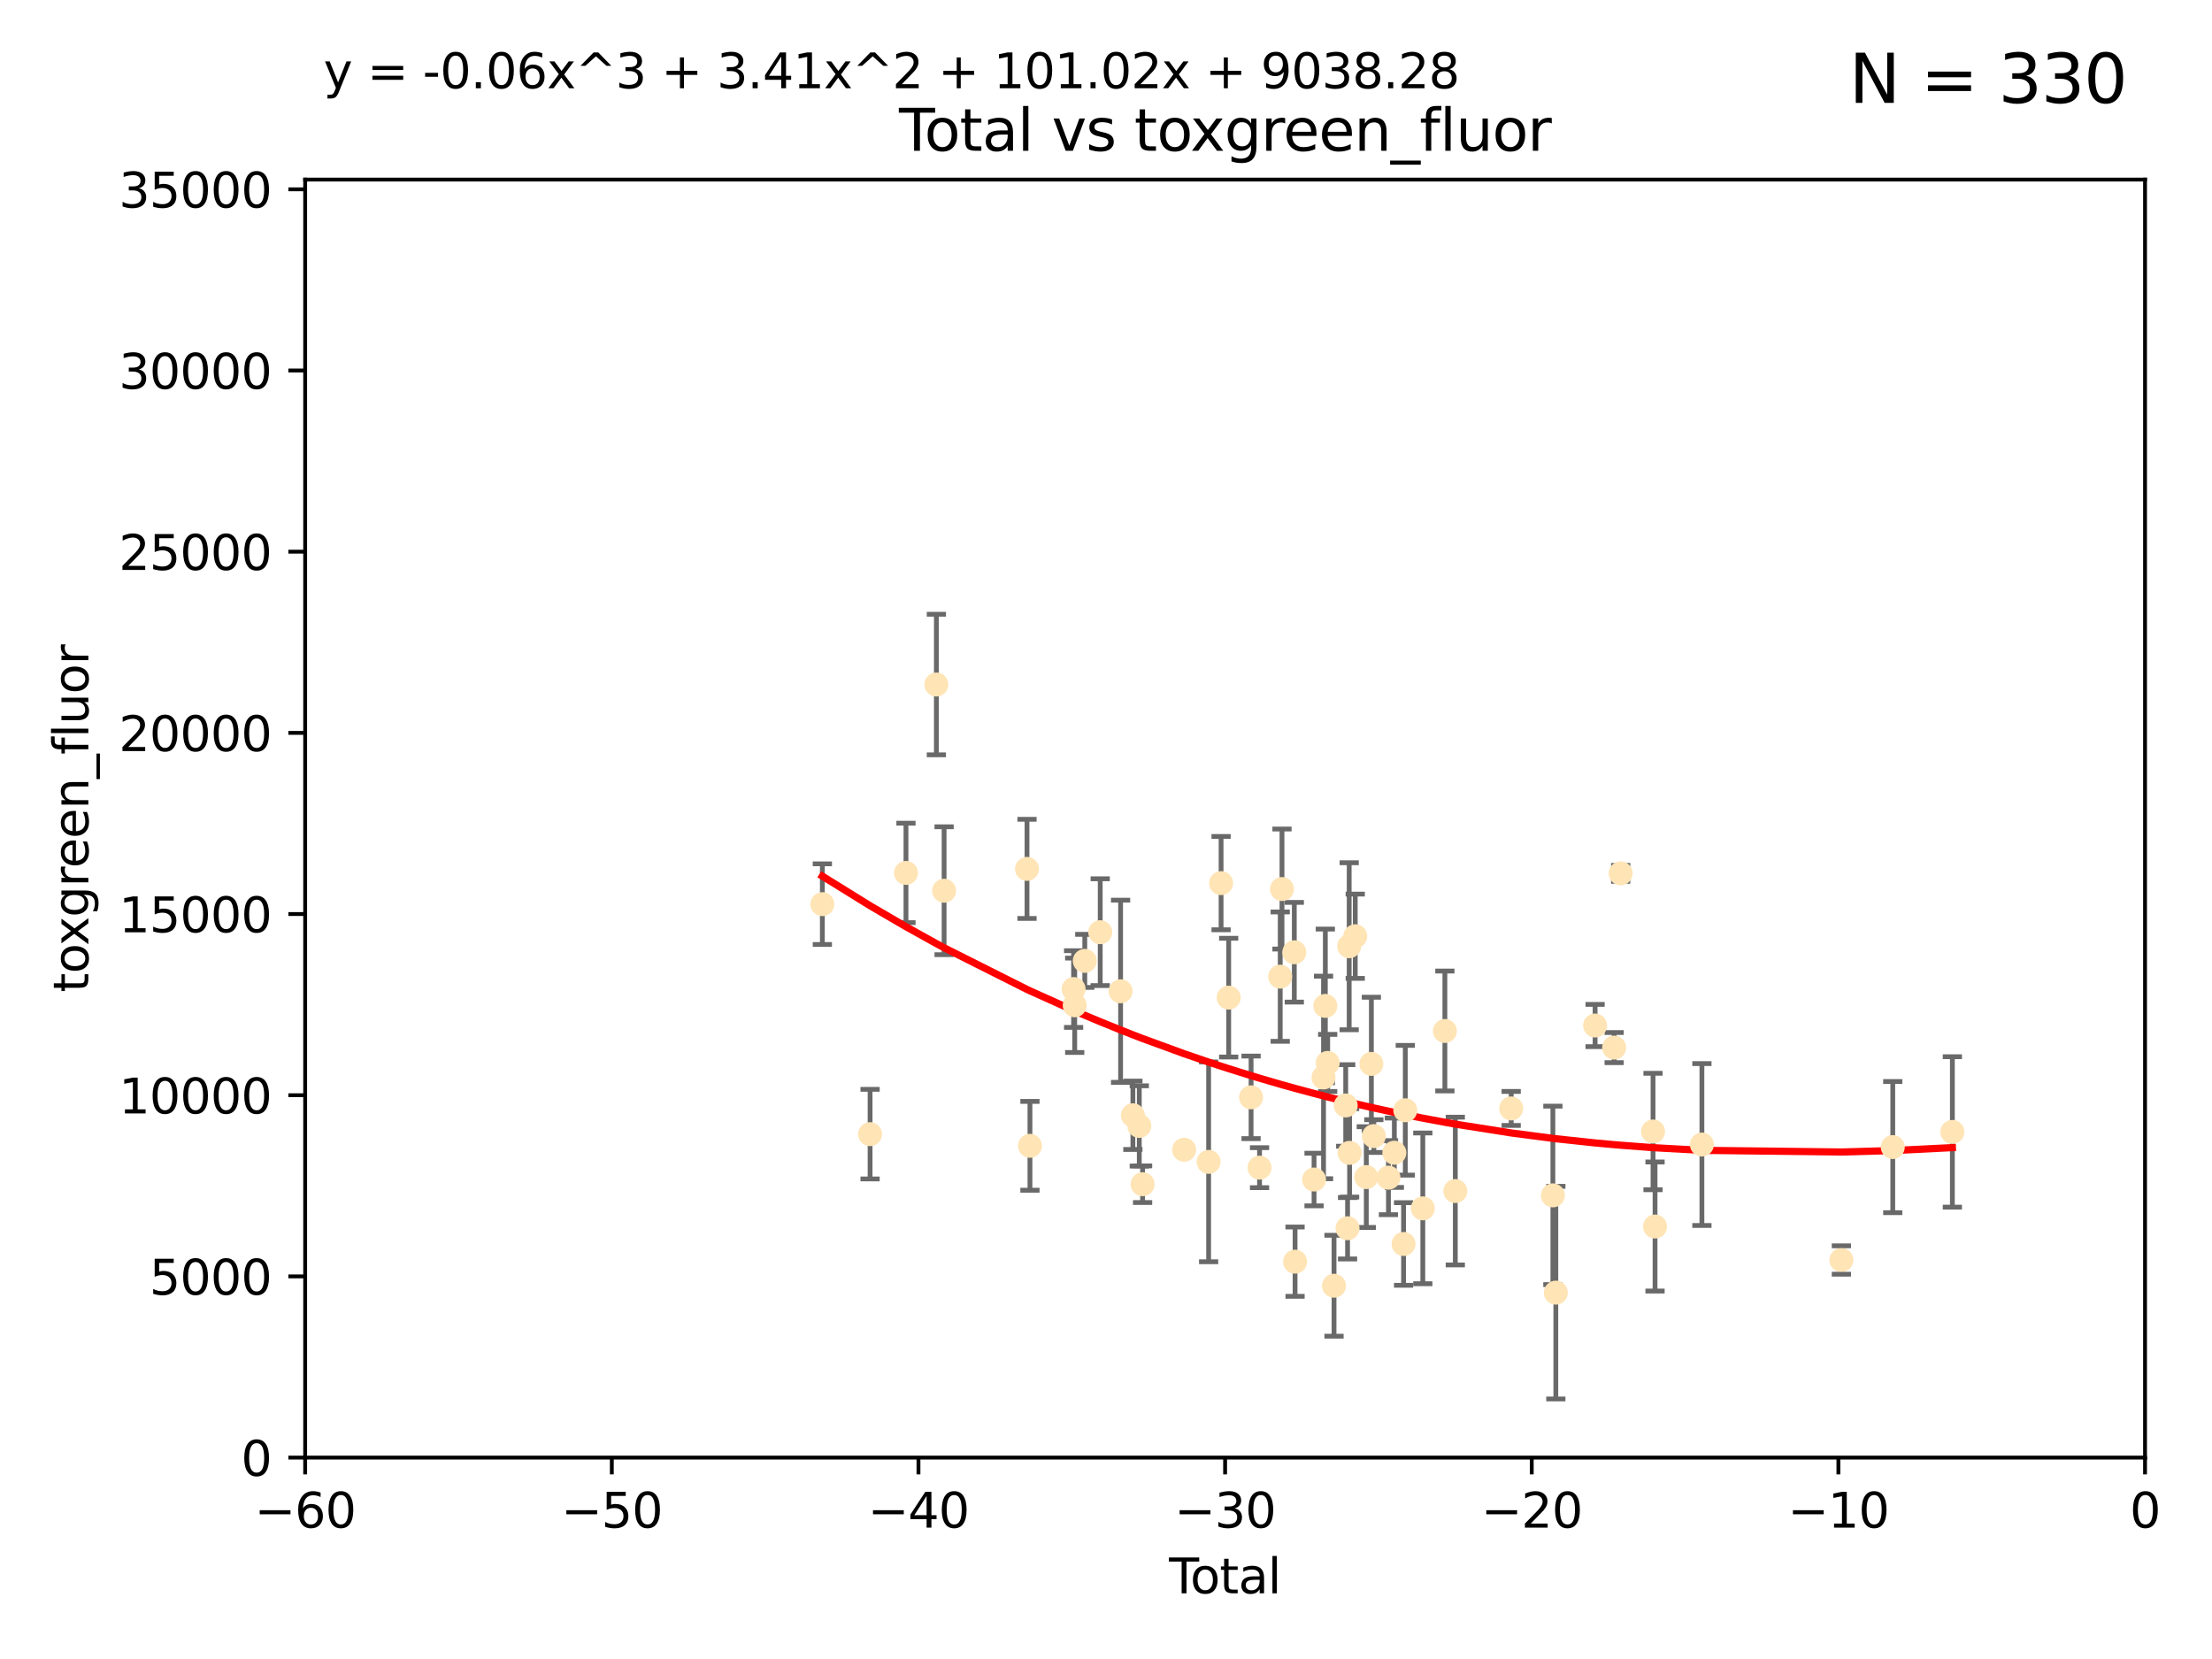 <?xml version="1.0" encoding="utf-8" standalone="no"?>
<!DOCTYPE svg PUBLIC "-//W3C//DTD SVG 1.1//EN"
  "http://www.w3.org/Graphics/SVG/1.1/DTD/svg11.dtd">
<svg xmlns:xlink="http://www.w3.org/1999/xlink" width="460.8pt" height="345.6pt" viewBox="0 0 460.8 345.6" xmlns="http://www.w3.org/2000/svg" version="1.1">
 <defs>
  <style type="text/css">*{stroke-linejoin: round; stroke-linecap: butt}</style>
 </defs>
 <g id="figure_1">
  <g id="patch_1">
   <path d="M 0 345.6 
L 460.8 345.6 
L 460.8 0 
L 0 0 
z
" style="fill: #ffffff"/>
  </g>
  <g id="axes_1">
   <g id="patch_2">
    <path d="M 63.571 303.64 
L 446.85 303.64 
L 446.85 37.411 
L 63.571 37.411 
z
" style="fill: #ffffff"/>
   </g>
   <g id="PathCollection_1">
    <defs>
     <path id="mfe21950cc1" d="M 0 1.118 
C 0.297 1.118 0.581 1 0.791 0.791 
C 1 0.581 1.118 0.297 1.118 0 
C 1.118 -0.297 1 -0.581 0.791 -0.791 
C 0.581 -1 0.297 -1.118 0 -1.118 
C -0.297 -1.118 -0.581 -1 -0.791 -0.791 
C -1 -0.581 -1.118 -0.297 -1.118 0 
C -1.118 0.297 -1 0.581 -0.791 0.791 
C -0.581 1 -0.297 1.118 0 1.118 
z
" style="stroke: #ffe4b5"/>
    </defs>
    <g clip-path="url(#pfd65606ca7)">
     <use xlink:href="#mfe21950cc1" x="171.311" y="188.351" style="fill: #ffe4b5; stroke: #ffe4b5"/>
     <use xlink:href="#mfe21950cc1" x="181.253" y="236.263" style="fill: #ffe4b5; stroke: #ffe4b5"/>
     <use xlink:href="#mfe21950cc1" x="188.729" y="181.843" style="fill: #ffe4b5; stroke: #ffe4b5"/>
     <use xlink:href="#mfe21950cc1" x="195.063" y="142.599" style="fill: #ffe4b5; stroke: #ffe4b5"/>
     <use xlink:href="#mfe21950cc1" x="196.674" y="185.556" style="fill: #ffe4b5; stroke: #ffe4b5"/>
     <use xlink:href="#mfe21950cc1" x="213.943" y="181.005" style="fill: #ffe4b5; stroke: #ffe4b5"/>
     <use xlink:href="#mfe21950cc1" x="214.558" y="238.693" style="fill: #ffe4b5; stroke: #ffe4b5"/>
     <use xlink:href="#mfe21950cc1" x="223.651" y="206.037" style="fill: #ffe4b5; stroke: #ffe4b5"/>
     <use xlink:href="#mfe21950cc1" x="223.882" y="209.418" style="fill: #ffe4b5; stroke: #ffe4b5"/>
     <use xlink:href="#mfe21950cc1" x="225.978" y="200.169" style="fill: #ffe4b5; stroke: #ffe4b5"/>
     <use xlink:href="#mfe21950cc1" x="229.196" y="194.192" style="fill: #ffe4b5; stroke: #ffe4b5"/>
     <use xlink:href="#mfe21950cc1" x="233.44" y="206.499" style="fill: #ffe4b5; stroke: #ffe4b5"/>
     <use xlink:href="#mfe21950cc1" x="236.002" y="232.333" style="fill: #ffe4b5; stroke: #ffe4b5"/>
     <use xlink:href="#mfe21950cc1" x="237.334" y="234.551" style="fill: #ffe4b5; stroke: #ffe4b5"/>
     <use xlink:href="#mfe21950cc1" x="238.024" y="246.695" style="fill: #ffe4b5; stroke: #ffe4b5"/>
     <use xlink:href="#mfe21950cc1" x="246.672" y="239.511" style="fill: #ffe4b5; stroke: #ffe4b5"/>
     <use xlink:href="#mfe21950cc1" x="251.778" y="242.038" style="fill: #ffe4b5; stroke: #ffe4b5"/>
     <use xlink:href="#mfe21950cc1" x="254.374" y="183.971" style="fill: #ffe4b5; stroke: #ffe4b5"/>
     <use xlink:href="#mfe21950cc1" x="255.958" y="207.828" style="fill: #ffe4b5; stroke: #ffe4b5"/>
     <use xlink:href="#mfe21950cc1" x="260.621" y="228.596" style="fill: #ffe4b5; stroke: #ffe4b5"/>
     <use xlink:href="#mfe21950cc1" x="262.386" y="243.244" style="fill: #ffe4b5; stroke: #ffe4b5"/>
     <use xlink:href="#mfe21950cc1" x="266.693" y="203.455" style="fill: #ffe4b5; stroke: #ffe4b5"/>
     <use xlink:href="#mfe21950cc1" x="267.062" y="185.203" style="fill: #ffe4b5; stroke: #ffe4b5"/>
     <use xlink:href="#mfe21950cc1" x="269.628" y="198.375" style="fill: #ffe4b5; stroke: #ffe4b5"/>
     <use xlink:href="#mfe21950cc1" x="269.785" y="262.829" style="fill: #ffe4b5; stroke: #ffe4b5"/>
     <use xlink:href="#mfe21950cc1" x="273.742" y="245.717" style="fill: #ffe4b5; stroke: #ffe4b5"/>
     <use xlink:href="#mfe21950cc1" x="275.715" y="224.454" style="fill: #ffe4b5; stroke: #ffe4b5"/>
     <use xlink:href="#mfe21950cc1" x="276.091" y="209.546" style="fill: #ffe4b5; stroke: #ffe4b5"/>
     <use xlink:href="#mfe21950cc1" x="276.582" y="221.426" style="fill: #ffe4b5; stroke: #ffe4b5"/>
     <use xlink:href="#mfe21950cc1" x="277.901" y="267.838" style="fill: #ffe4b5; stroke: #ffe4b5"/>
     <use xlink:href="#mfe21950cc1" x="280.335" y="230.287" style="fill: #ffe4b5; stroke: #ffe4b5"/>
     <use xlink:href="#mfe21950cc1" x="280.72" y="255.869" style="fill: #ffe4b5; stroke: #ffe4b5"/>
     <use xlink:href="#mfe21950cc1" x="281.059" y="197.121" style="fill: #ffe4b5; stroke: #ffe4b5"/>
     <use xlink:href="#mfe21950cc1" x="281.148" y="240.165" style="fill: #ffe4b5; stroke: #ffe4b5"/>
     <use xlink:href="#mfe21950cc1" x="282.321" y="195.035" style="fill: #ffe4b5; stroke: #ffe4b5"/>
     <use xlink:href="#mfe21950cc1" x="284.624" y="245.207" style="fill: #ffe4b5; stroke: #ffe4b5"/>
     <use xlink:href="#mfe21950cc1" x="285.68" y="221.632" style="fill: #ffe4b5; stroke: #ffe4b5"/>
     <use xlink:href="#mfe21950cc1" x="286.197" y="236.668" style="fill: #ffe4b5; stroke: #ffe4b5"/>
     <use xlink:href="#mfe21950cc1" x="289.239" y="245.328" style="fill: #ffe4b5; stroke: #ffe4b5"/>
     <use xlink:href="#mfe21950cc1" x="290.468" y="240.133" style="fill: #ffe4b5; stroke: #ffe4b5"/>
     <use xlink:href="#mfe21950cc1" x="292.388" y="259.145" style="fill: #ffe4b5; stroke: #ffe4b5"/>
     <use xlink:href="#mfe21950cc1" x="292.749" y="231.288" style="fill: #ffe4b5; stroke: #ffe4b5"/>
     <use xlink:href="#mfe21950cc1" x="296.398" y="251.723" style="fill: #ffe4b5; stroke: #ffe4b5"/>
     <use xlink:href="#mfe21950cc1" x="300.995" y="214.773" style="fill: #ffe4b5; stroke: #ffe4b5"/>
     <use xlink:href="#mfe21950cc1" x="303.167" y="248.118" style="fill: #ffe4b5; stroke: #ffe4b5"/>
     <use xlink:href="#mfe21950cc1" x="314.809" y="230.909" style="fill: #ffe4b5; stroke: #ffe4b5"/>
     <use xlink:href="#mfe21950cc1" x="323.494" y="249.018" style="fill: #ffe4b5; stroke: #ffe4b5"/>
     <use xlink:href="#mfe21950cc1" x="324.108" y="269.281" style="fill: #ffe4b5; stroke: #ffe4b5"/>
     <use xlink:href="#mfe21950cc1" x="332.286" y="213.635" style="fill: #ffe4b5; stroke: #ffe4b5"/>
     <use xlink:href="#mfe21950cc1" x="336.257" y="218.233" style="fill: #ffe4b5; stroke: #ffe4b5"/>
     <use xlink:href="#mfe21950cc1" x="337.617" y="181.932" style="fill: #ffe4b5; stroke: #ffe4b5"/>
     <use xlink:href="#mfe21950cc1" x="344.356" y="235.716" style="fill: #ffe4b5; stroke: #ffe4b5"/>
     <use xlink:href="#mfe21950cc1" x="344.776" y="255.506" style="fill: #ffe4b5; stroke: #ffe4b5"/>
     <use xlink:href="#mfe21950cc1" x="354.538" y="238.425" style="fill: #ffe4b5; stroke: #ffe4b5"/>
     <use xlink:href="#mfe21950cc1" x="383.593" y="262.484" style="fill: #ffe4b5; stroke: #ffe4b5"/>
     <use xlink:href="#mfe21950cc1" x="394.298" y="238.955" style="fill: #ffe4b5; stroke: #ffe4b5"/>
     <use xlink:href="#mfe21950cc1" x="406.714" y="235.8" style="fill: #ffe4b5; stroke: #ffe4b5"/>
    </g>
   </g>
   <g id="matplotlib.axis_1">
    <g id="xtick_1">
     <g id="line2d_1">
      <defs>
       <path id="m8f92055005" d="M 0 0 
L 0 3.5 
" style="stroke: #000000; stroke-width: 0.8"/>
      </defs>
      <g>
       <use xlink:href="#m8f92055005" x="63.571" y="303.64" style="stroke: #000000; stroke-width: 0.8"/>
      </g>
     </g>
     <g id="text_1">
      <!-- −60 -->
      <g transform="translate(53.019 318.238)scale(0.1 -0.1)">
       <defs>
        <path id="DejaVuSans-2212" d="M 678 2272 
L 4684 2272 
L 4684 1741 
L 678 1741 
L 678 2272 
z
" transform="scale(0.016)"/>
        <path id="DejaVuSans-36" d="M 2113 2584 
Q 1688 2584 1439 2293 
Q 1191 2003 1191 1497 
Q 1191 994 1439 701 
Q 1688 409 2113 409 
Q 2538 409 2786 701 
Q 3034 994 3034 1497 
Q 3034 2003 2786 2293 
Q 2538 2584 2113 2584 
z
M 3366 4563 
L 3366 3988 
Q 3128 4100 2886 4159 
Q 2644 4219 2406 4219 
Q 1781 4219 1451 3797 
Q 1122 3375 1075 2522 
Q 1259 2794 1537 2939 
Q 1816 3084 2150 3084 
Q 2853 3084 3261 2657 
Q 3669 2231 3669 1497 
Q 3669 778 3244 343 
Q 2819 -91 2113 -91 
Q 1303 -91 875 529 
Q 447 1150 447 2328 
Q 447 3434 972 4092 
Q 1497 4750 2381 4750 
Q 2619 4750 2861 4703 
Q 3103 4656 3366 4563 
z
" transform="scale(0.016)"/>
        <path id="DejaVuSans-30" d="M 2034 4250 
Q 1547 4250 1301 3770 
Q 1056 3291 1056 2328 
Q 1056 1369 1301 889 
Q 1547 409 2034 409 
Q 2525 409 2770 889 
Q 3016 1369 3016 2328 
Q 3016 3291 2770 3770 
Q 2525 4250 2034 4250 
z
M 2034 4750 
Q 2819 4750 3233 4129 
Q 3647 3509 3647 2328 
Q 3647 1150 3233 529 
Q 2819 -91 2034 -91 
Q 1250 -91 836 529 
Q 422 1150 422 2328 
Q 422 3509 836 4129 
Q 1250 4750 2034 4750 
z
" transform="scale(0.016)"/>
       </defs>
       <use xlink:href="#DejaVuSans-2212"/>
       <use xlink:href="#DejaVuSans-36" x="83.789"/>
       <use xlink:href="#DejaVuSans-30" x="147.412"/>
      </g>
     </g>
    </g>
    <g id="xtick_2">
     <g id="line2d_2">
      <g>
       <use xlink:href="#m8f92055005" x="127.451" y="303.64" style="stroke: #000000; stroke-width: 0.8"/>
      </g>
     </g>
     <g id="text_2">
      <!-- −50 -->
      <g transform="translate(116.899 318.238)scale(0.1 -0.1)">
       <defs>
        <path id="DejaVuSans-35" d="M 691 4666 
L 3169 4666 
L 3169 4134 
L 1269 4134 
L 1269 2991 
Q 1406 3038 1543 3061 
Q 1681 3084 1819 3084 
Q 2600 3084 3056 2656 
Q 3513 2228 3513 1497 
Q 3513 744 3044 326 
Q 2575 -91 1722 -91 
Q 1428 -91 1123 -41 
Q 819 9 494 109 
L 494 744 
Q 775 591 1075 516 
Q 1375 441 1709 441 
Q 2250 441 2565 725 
Q 2881 1009 2881 1497 
Q 2881 1984 2565 2268 
Q 2250 2553 1709 2553 
Q 1456 2553 1204 2497 
Q 953 2441 691 2322 
L 691 4666 
z
" transform="scale(0.016)"/>
       </defs>
       <use xlink:href="#DejaVuSans-2212"/>
       <use xlink:href="#DejaVuSans-35" x="83.789"/>
       <use xlink:href="#DejaVuSans-30" x="147.412"/>
      </g>
     </g>
    </g>
    <g id="xtick_3">
     <g id="line2d_3">
      <g>
       <use xlink:href="#m8f92055005" x="191.331" y="303.64" style="stroke: #000000; stroke-width: 0.8"/>
      </g>
     </g>
     <g id="text_3">
      <!-- −40 -->
      <g transform="translate(180.778 318.238)scale(0.1 -0.1)">
       <defs>
        <path id="DejaVuSans-34" d="M 2419 4116 
L 825 1625 
L 2419 1625 
L 2419 4116 
z
M 2253 4666 
L 3047 4666 
L 3047 1625 
L 3713 1625 
L 3713 1100 
L 3047 1100 
L 3047 0 
L 2419 0 
L 2419 1100 
L 313 1100 
L 313 1709 
L 2253 4666 
z
" transform="scale(0.016)"/>
       </defs>
       <use xlink:href="#DejaVuSans-2212"/>
       <use xlink:href="#DejaVuSans-34" x="83.789"/>
       <use xlink:href="#DejaVuSans-30" x="147.412"/>
      </g>
     </g>
    </g>
    <g id="xtick_4">
     <g id="line2d_4">
      <g>
       <use xlink:href="#m8f92055005" x="255.211" y="303.64" style="stroke: #000000; stroke-width: 0.8"/>
      </g>
     </g>
     <g id="text_4">
      <!-- −30 -->
      <g transform="translate(244.658 318.238)scale(0.1 -0.1)">
       <defs>
        <path id="DejaVuSans-33" d="M 2597 2516 
Q 3050 2419 3304 2112 
Q 3559 1806 3559 1356 
Q 3559 666 3084 287 
Q 2609 -91 1734 -91 
Q 1441 -91 1130 -33 
Q 819 25 488 141 
L 488 750 
Q 750 597 1062 519 
Q 1375 441 1716 441 
Q 2309 441 2620 675 
Q 2931 909 2931 1356 
Q 2931 1769 2642 2001 
Q 2353 2234 1838 2234 
L 1294 2234 
L 1294 2753 
L 1863 2753 
Q 2328 2753 2575 2939 
Q 2822 3125 2822 3475 
Q 2822 3834 2567 4026 
Q 2313 4219 1838 4219 
Q 1578 4219 1281 4162 
Q 984 4106 628 3988 
L 628 4550 
Q 988 4650 1302 4700 
Q 1616 4750 1894 4750 
Q 2613 4750 3031 4423 
Q 3450 4097 3450 3541 
Q 3450 3153 3228 2886 
Q 3006 2619 2597 2516 
z
" transform="scale(0.016)"/>
       </defs>
       <use xlink:href="#DejaVuSans-2212"/>
       <use xlink:href="#DejaVuSans-33" x="83.789"/>
       <use xlink:href="#DejaVuSans-30" x="147.412"/>
      </g>
     </g>
    </g>
    <g id="xtick_5">
     <g id="line2d_5">
      <g>
       <use xlink:href="#m8f92055005" x="319.09" y="303.64" style="stroke: #000000; stroke-width: 0.8"/>
      </g>
     </g>
     <g id="text_5">
      <!-- −20 -->
      <g transform="translate(308.538 318.238)scale(0.1 -0.1)">
       <defs>
        <path id="DejaVuSans-32" d="M 1228 531 
L 3431 531 
L 3431 0 
L 469 0 
L 469 531 
Q 828 903 1448 1529 
Q 2069 2156 2228 2338 
Q 2531 2678 2651 2914 
Q 2772 3150 2772 3378 
Q 2772 3750 2511 3984 
Q 2250 4219 1831 4219 
Q 1534 4219 1204 4116 
Q 875 4013 500 3803 
L 500 4441 
Q 881 4594 1212 4672 
Q 1544 4750 1819 4750 
Q 2544 4750 2975 4387 
Q 3406 4025 3406 3419 
Q 3406 3131 3298 2873 
Q 3191 2616 2906 2266 
Q 2828 2175 2409 1742 
Q 1991 1309 1228 531 
z
" transform="scale(0.016)"/>
       </defs>
       <use xlink:href="#DejaVuSans-2212"/>
       <use xlink:href="#DejaVuSans-32" x="83.789"/>
       <use xlink:href="#DejaVuSans-30" x="147.412"/>
      </g>
     </g>
    </g>
    <g id="xtick_6">
     <g id="line2d_6">
      <g>
       <use xlink:href="#m8f92055005" x="382.97" y="303.64" style="stroke: #000000; stroke-width: 0.8"/>
      </g>
     </g>
     <g id="text_6">
      <!-- −10 -->
      <g transform="translate(372.418 318.238)scale(0.1 -0.1)">
       <defs>
        <path id="DejaVuSans-31" d="M 794 531 
L 1825 531 
L 1825 4091 
L 703 3866 
L 703 4441 
L 1819 4666 
L 2450 4666 
L 2450 531 
L 3481 531 
L 3481 0 
L 794 0 
L 794 531 
z
" transform="scale(0.016)"/>
       </defs>
       <use xlink:href="#DejaVuSans-2212"/>
       <use xlink:href="#DejaVuSans-31" x="83.789"/>
       <use xlink:href="#DejaVuSans-30" x="147.412"/>
      </g>
     </g>
    </g>
    <g id="xtick_7">
     <g id="line2d_7">
      <g>
       <use xlink:href="#m8f92055005" x="446.85" y="303.64" style="stroke: #000000; stroke-width: 0.8"/>
      </g>
     </g>
     <g id="text_7">
      <!-- 0 -->
      <g transform="translate(443.669 318.238)scale(0.1 -0.1)">
       <use xlink:href="#DejaVuSans-30"/>
      </g>
     </g>
    </g>
    <g id="text_8">
     <!-- Total -->
     <g transform="translate(243.534 331.917)scale(0.1 -0.1)">
      <defs>
       <path id="DejaVuSans-54" d="M -19 4666 
L 3928 4666 
L 3928 4134 
L 2272 4134 
L 2272 0 
L 1638 0 
L 1638 4134 
L -19 4134 
L -19 4666 
z
" transform="scale(0.016)"/>
       <path id="DejaVuSans-6f" d="M 1959 3097 
Q 1497 3097 1228 2736 
Q 959 2375 959 1747 
Q 959 1119 1226 758 
Q 1494 397 1959 397 
Q 2419 397 2687 759 
Q 2956 1122 2956 1747 
Q 2956 2369 2687 2733 
Q 2419 3097 1959 3097 
z
M 1959 3584 
Q 2709 3584 3137 3096 
Q 3566 2609 3566 1747 
Q 3566 888 3137 398 
Q 2709 -91 1959 -91 
Q 1206 -91 779 398 
Q 353 888 353 1747 
Q 353 2609 779 3096 
Q 1206 3584 1959 3584 
z
" transform="scale(0.016)"/>
       <path id="DejaVuSans-74" d="M 1172 4494 
L 1172 3500 
L 2356 3500 
L 2356 3053 
L 1172 3053 
L 1172 1153 
Q 1172 725 1289 603 
Q 1406 481 1766 481 
L 2356 481 
L 2356 0 
L 1766 0 
Q 1100 0 847 248 
Q 594 497 594 1153 
L 594 3053 
L 172 3053 
L 172 3500 
L 594 3500 
L 594 4494 
L 1172 4494 
z
" transform="scale(0.016)"/>
       <path id="DejaVuSans-61" d="M 2194 1759 
Q 1497 1759 1228 1600 
Q 959 1441 959 1056 
Q 959 750 1161 570 
Q 1363 391 1709 391 
Q 2188 391 2477 730 
Q 2766 1069 2766 1631 
L 2766 1759 
L 2194 1759 
z
M 3341 1997 
L 3341 0 
L 2766 0 
L 2766 531 
Q 2569 213 2275 61 
Q 1981 -91 1556 -91 
Q 1019 -91 701 211 
Q 384 513 384 1019 
Q 384 1609 779 1909 
Q 1175 2209 1959 2209 
L 2766 2209 
L 2766 2266 
Q 2766 2663 2505 2880 
Q 2244 3097 1772 3097 
Q 1472 3097 1187 3025 
Q 903 2953 641 2809 
L 641 3341 
Q 956 3463 1253 3523 
Q 1550 3584 1831 3584 
Q 2591 3584 2966 3190 
Q 3341 2797 3341 1997 
z
" transform="scale(0.016)"/>
       <path id="DejaVuSans-6c" d="M 603 4863 
L 1178 4863 
L 1178 0 
L 603 0 
L 603 4863 
z
" transform="scale(0.016)"/>
      </defs>
      <use xlink:href="#DejaVuSans-54"/>
      <use xlink:href="#DejaVuSans-6f" x="44.084"/>
      <use xlink:href="#DejaVuSans-74" x="105.266"/>
      <use xlink:href="#DejaVuSans-61" x="144.475"/>
      <use xlink:href="#DejaVuSans-6c" x="205.754"/>
     </g>
    </g>
   </g>
   <g id="matplotlib.axis_2">
    <g id="ytick_1">
     <g id="line2d_8">
      <defs>
       <path id="m51f0e66040" d="M 0 0 
L -3.5 0 
" style="stroke: #000000; stroke-width: 0.8"/>
      </defs>
      <g>
       <use xlink:href="#m51f0e66040" x="63.571" y="303.64" style="stroke: #000000; stroke-width: 0.8"/>
      </g>
     </g>
     <g id="text_9">
      <!-- 0 -->
      <g transform="translate(50.209 307.439)scale(0.1 -0.1)">
       <use xlink:href="#DejaVuSans-30"/>
      </g>
     </g>
    </g>
    <g id="ytick_2">
     <g id="line2d_9">
      <g>
       <use xlink:href="#m51f0e66040" x="63.571" y="265.897" style="stroke: #000000; stroke-width: 0.8"/>
      </g>
     </g>
     <g id="text_10">
      <!-- 5000 -->
      <g transform="translate(31.121 269.696)scale(0.1 -0.1)">
       <use xlink:href="#DejaVuSans-35"/>
       <use xlink:href="#DejaVuSans-30" x="63.623"/>
       <use xlink:href="#DejaVuSans-30" x="127.246"/>
       <use xlink:href="#DejaVuSans-30" x="190.869"/>
      </g>
     </g>
    </g>
    <g id="ytick_3">
     <g id="line2d_10">
      <g>
       <use xlink:href="#m51f0e66040" x="63.571" y="228.154" style="stroke: #000000; stroke-width: 0.8"/>
      </g>
     </g>
     <g id="text_11">
      <!-- 10000 -->
      <g transform="translate(24.759 231.953)scale(0.1 -0.1)">
       <use xlink:href="#DejaVuSans-31"/>
       <use xlink:href="#DejaVuSans-30" x="63.623"/>
       <use xlink:href="#DejaVuSans-30" x="127.246"/>
       <use xlink:href="#DejaVuSans-30" x="190.869"/>
       <use xlink:href="#DejaVuSans-30" x="254.492"/>
      </g>
     </g>
    </g>
    <g id="ytick_4">
     <g id="line2d_11">
      <g>
       <use xlink:href="#m51f0e66040" x="63.571" y="190.411" style="stroke: #000000; stroke-width: 0.8"/>
      </g>
     </g>
     <g id="text_12">
      <!-- 15000 -->
      <g transform="translate(24.759 194.21)scale(0.1 -0.1)">
       <use xlink:href="#DejaVuSans-31"/>
       <use xlink:href="#DejaVuSans-35" x="63.623"/>
       <use xlink:href="#DejaVuSans-30" x="127.246"/>
       <use xlink:href="#DejaVuSans-30" x="190.869"/>
       <use xlink:href="#DejaVuSans-30" x="254.492"/>
      </g>
     </g>
    </g>
    <g id="ytick_5">
     <g id="line2d_12">
      <g>
       <use xlink:href="#m51f0e66040" x="63.571" y="152.668" style="stroke: #000000; stroke-width: 0.8"/>
      </g>
     </g>
     <g id="text_13">
      <!-- 20000 -->
      <g transform="translate(24.759 156.467)scale(0.1 -0.1)">
       <use xlink:href="#DejaVuSans-32"/>
       <use xlink:href="#DejaVuSans-30" x="63.623"/>
       <use xlink:href="#DejaVuSans-30" x="127.246"/>
       <use xlink:href="#DejaVuSans-30" x="190.869"/>
       <use xlink:href="#DejaVuSans-30" x="254.492"/>
      </g>
     </g>
    </g>
    <g id="ytick_6">
     <g id="line2d_13">
      <g>
       <use xlink:href="#m51f0e66040" x="63.571" y="114.925" style="stroke: #000000; stroke-width: 0.8"/>
      </g>
     </g>
     <g id="text_14">
      <!-- 25000 -->
      <g transform="translate(24.759 118.724)scale(0.1 -0.1)">
       <use xlink:href="#DejaVuSans-32"/>
       <use xlink:href="#DejaVuSans-35" x="63.623"/>
       <use xlink:href="#DejaVuSans-30" x="127.246"/>
       <use xlink:href="#DejaVuSans-30" x="190.869"/>
       <use xlink:href="#DejaVuSans-30" x="254.492"/>
      </g>
     </g>
    </g>
    <g id="ytick_7">
     <g id="line2d_14">
      <g>
       <use xlink:href="#m51f0e66040" x="63.571" y="77.181" style="stroke: #000000; stroke-width: 0.8"/>
      </g>
     </g>
     <g id="text_15">
      <!-- 30000 -->
      <g transform="translate(24.759 80.981)scale(0.1 -0.1)">
       <use xlink:href="#DejaVuSans-33"/>
       <use xlink:href="#DejaVuSans-30" x="63.623"/>
       <use xlink:href="#DejaVuSans-30" x="127.246"/>
       <use xlink:href="#DejaVuSans-30" x="190.869"/>
       <use xlink:href="#DejaVuSans-30" x="254.492"/>
      </g>
     </g>
    </g>
    <g id="ytick_8">
     <g id="line2d_15">
      <g>
       <use xlink:href="#m51f0e66040" x="63.571" y="39.438" style="stroke: #000000; stroke-width: 0.8"/>
      </g>
     </g>
     <g id="text_16">
      <!-- 35000 -->
      <g transform="translate(24.759 43.238)scale(0.1 -0.1)">
       <use xlink:href="#DejaVuSans-33"/>
       <use xlink:href="#DejaVuSans-35" x="63.623"/>
       <use xlink:href="#DejaVuSans-30" x="127.246"/>
       <use xlink:href="#DejaVuSans-30" x="190.869"/>
       <use xlink:href="#DejaVuSans-30" x="254.492"/>
      </g>
     </g>
    </g>
    <g id="text_17">
     <!-- toxgreen_fluor -->
     <g transform="translate(18.401 206.72)rotate(-90)scale(0.1 -0.1)">
      <defs>
       <path id="DejaVuSans-78" d="M 3513 3500 
L 2247 1797 
L 3578 0 
L 2900 0 
L 1881 1375 
L 863 0 
L 184 0 
L 1544 1831 
L 300 3500 
L 978 3500 
L 1906 2253 
L 2834 3500 
L 3513 3500 
z
" transform="scale(0.016)"/>
       <path id="DejaVuSans-67" d="M 2906 1791 
Q 2906 2416 2648 2759 
Q 2391 3103 1925 3103 
Q 1463 3103 1205 2759 
Q 947 2416 947 1791 
Q 947 1169 1205 825 
Q 1463 481 1925 481 
Q 2391 481 2648 825 
Q 2906 1169 2906 1791 
z
M 3481 434 
Q 3481 -459 3084 -895 
Q 2688 -1331 1869 -1331 
Q 1566 -1331 1297 -1286 
Q 1028 -1241 775 -1147 
L 775 -588 
Q 1028 -725 1275 -790 
Q 1522 -856 1778 -856 
Q 2344 -856 2625 -561 
Q 2906 -266 2906 331 
L 2906 616 
Q 2728 306 2450 153 
Q 2172 0 1784 0 
Q 1141 0 747 490 
Q 353 981 353 1791 
Q 353 2603 747 3093 
Q 1141 3584 1784 3584 
Q 2172 3584 2450 3431 
Q 2728 3278 2906 2969 
L 2906 3500 
L 3481 3500 
L 3481 434 
z
" transform="scale(0.016)"/>
       <path id="DejaVuSans-72" d="M 2631 2963 
Q 2534 3019 2420 3045 
Q 2306 3072 2169 3072 
Q 1681 3072 1420 2755 
Q 1159 2438 1159 1844 
L 1159 0 
L 581 0 
L 581 3500 
L 1159 3500 
L 1159 2956 
Q 1341 3275 1631 3429 
Q 1922 3584 2338 3584 
Q 2397 3584 2469 3576 
Q 2541 3569 2628 3553 
L 2631 2963 
z
" transform="scale(0.016)"/>
       <path id="DejaVuSans-65" d="M 3597 1894 
L 3597 1613 
L 953 1613 
Q 991 1019 1311 708 
Q 1631 397 2203 397 
Q 2534 397 2845 478 
Q 3156 559 3463 722 
L 3463 178 
Q 3153 47 2828 -22 
Q 2503 -91 2169 -91 
Q 1331 -91 842 396 
Q 353 884 353 1716 
Q 353 2575 817 3079 
Q 1281 3584 2069 3584 
Q 2775 3584 3186 3129 
Q 3597 2675 3597 1894 
z
M 3022 2063 
Q 3016 2534 2758 2815 
Q 2500 3097 2075 3097 
Q 1594 3097 1305 2825 
Q 1016 2553 972 2059 
L 3022 2063 
z
" transform="scale(0.016)"/>
       <path id="DejaVuSans-6e" d="M 3513 2113 
L 3513 0 
L 2938 0 
L 2938 2094 
Q 2938 2591 2744 2837 
Q 2550 3084 2163 3084 
Q 1697 3084 1428 2787 
Q 1159 2491 1159 1978 
L 1159 0 
L 581 0 
L 581 3500 
L 1159 3500 
L 1159 2956 
Q 1366 3272 1645 3428 
Q 1925 3584 2291 3584 
Q 2894 3584 3203 3211 
Q 3513 2838 3513 2113 
z
" transform="scale(0.016)"/>
       <path id="DejaVuSans-5f" d="M 3263 -1063 
L 3263 -1509 
L -63 -1509 
L -63 -1063 
L 3263 -1063 
z
" transform="scale(0.016)"/>
       <path id="DejaVuSans-66" d="M 2375 4863 
L 2375 4384 
L 1825 4384 
Q 1516 4384 1395 4259 
Q 1275 4134 1275 3809 
L 1275 3500 
L 2222 3500 
L 2222 3053 
L 1275 3053 
L 1275 0 
L 697 0 
L 697 3053 
L 147 3053 
L 147 3500 
L 697 3500 
L 697 3744 
Q 697 4328 969 4595 
Q 1241 4863 1831 4863 
L 2375 4863 
z
" transform="scale(0.016)"/>
       <path id="DejaVuSans-75" d="M 544 1381 
L 544 3500 
L 1119 3500 
L 1119 1403 
Q 1119 906 1312 657 
Q 1506 409 1894 409 
Q 2359 409 2629 706 
Q 2900 1003 2900 1516 
L 2900 3500 
L 3475 3500 
L 3475 0 
L 2900 0 
L 2900 538 
Q 2691 219 2414 64 
Q 2138 -91 1772 -91 
Q 1169 -91 856 284 
Q 544 659 544 1381 
z
M 1991 3584 
L 1991 3584 
z
" transform="scale(0.016)"/>
      </defs>
      <use xlink:href="#DejaVuSans-74"/>
      <use xlink:href="#DejaVuSans-6f" x="39.209"/>
      <use xlink:href="#DejaVuSans-78" x="97.266"/>
      <use xlink:href="#DejaVuSans-67" x="156.445"/>
      <use xlink:href="#DejaVuSans-72" x="219.922"/>
      <use xlink:href="#DejaVuSans-65" x="258.785"/>
      <use xlink:href="#DejaVuSans-65" x="320.309"/>
      <use xlink:href="#DejaVuSans-6e" x="381.832"/>
      <use xlink:href="#DejaVuSans-5f" x="445.211"/>
      <use xlink:href="#DejaVuSans-66" x="495.211"/>
      <use xlink:href="#DejaVuSans-6c" x="530.416"/>
      <use xlink:href="#DejaVuSans-75" x="558.199"/>
      <use xlink:href="#DejaVuSans-6f" x="621.578"/>
      <use xlink:href="#DejaVuSans-72" x="682.76"/>
     </g>
    </g>
   </g>
   <g id="LineCollection_1">
    <path d="M 171.311 196.752 
L 171.311 179.949 
" clip-path="url(#pfd65606ca7)" style="fill: none; stroke: #696969"/>
    <path d="M 181.253 245.595 
L 181.253 226.931 
" clip-path="url(#pfd65606ca7)" style="fill: none; stroke: #696969"/>
    <path d="M 188.729 192.201 
L 188.729 171.484 
" clip-path="url(#pfd65606ca7)" style="fill: none; stroke: #696969"/>
    <path d="M 195.063 157.242 
L 195.063 127.957 
" clip-path="url(#pfd65606ca7)" style="fill: none; stroke: #696969"/>
    <path d="M 196.674 198.875 
L 196.674 172.236 
" clip-path="url(#pfd65606ca7)" style="fill: none; stroke: #696969"/>
    <path d="M 213.943 191.334 
L 213.943 170.675 
" clip-path="url(#pfd65606ca7)" style="fill: none; stroke: #696969"/>
    <path d="M 214.558 247.946 
L 214.558 229.44 
" clip-path="url(#pfd65606ca7)" style="fill: none; stroke: #696969"/>
    <path d="M 223.651 214.023 
L 223.651 198.051 
" clip-path="url(#pfd65606ca7)" style="fill: none; stroke: #696969"/>
    <path d="M 223.882 219.25 
L 223.882 199.587 
" clip-path="url(#pfd65606ca7)" style="fill: none; stroke: #696969"/>
    <path d="M 225.978 205.695 
L 225.978 194.642 
" clip-path="url(#pfd65606ca7)" style="fill: none; stroke: #696969"/>
    <path d="M 229.196 205.318 
L 229.196 183.065 
" clip-path="url(#pfd65606ca7)" style="fill: none; stroke: #696969"/>
    <path d="M 233.44 225.473 
L 233.44 187.525 
" clip-path="url(#pfd65606ca7)" style="fill: none; stroke: #696969"/>
    <path d="M 236.002 239.456 
L 236.002 225.21 
" clip-path="url(#pfd65606ca7)" style="fill: none; stroke: #696969"/>
    <path d="M 237.334 242.909 
L 237.334 226.193 
" clip-path="url(#pfd65606ca7)" style="fill: none; stroke: #696969"/>
    <path d="M 238.024 250.509 
L 238.024 242.881 
" clip-path="url(#pfd65606ca7)" style="fill: none; stroke: #696969"/>
    <path d="M 246.672 239.932 
L 246.672 239.091 
" clip-path="url(#pfd65606ca7)" style="fill: none; stroke: #696969"/>
    <path d="M 251.778 262.845 
L 251.778 221.231 
" clip-path="url(#pfd65606ca7)" style="fill: none; stroke: #696969"/>
    <path d="M 254.374 193.689 
L 254.374 174.254 
" clip-path="url(#pfd65606ca7)" style="fill: none; stroke: #696969"/>
    <path d="M 255.958 220.196 
L 255.958 195.46 
" clip-path="url(#pfd65606ca7)" style="fill: none; stroke: #696969"/>
    <path d="M 260.621 237.195 
L 260.621 219.998 
" clip-path="url(#pfd65606ca7)" style="fill: none; stroke: #696969"/>
    <path d="M 262.386 247.41 
L 262.386 239.079 
" clip-path="url(#pfd65606ca7)" style="fill: none; stroke: #696969"/>
    <path d="M 266.693 216.927 
L 266.693 189.982 
" clip-path="url(#pfd65606ca7)" style="fill: none; stroke: #696969"/>
    <path d="M 267.062 197.701 
L 267.062 172.706 
" clip-path="url(#pfd65606ca7)" style="fill: none; stroke: #696969"/>
    <path d="M 269.628 208.757 
L 269.628 187.992 
" clip-path="url(#pfd65606ca7)" style="fill: none; stroke: #696969"/>
    <path d="M 269.785 270.051 
L 269.785 255.606 
" clip-path="url(#pfd65606ca7)" style="fill: none; stroke: #696969"/>
    <path d="M 273.742 251.194 
L 273.742 240.24 
" clip-path="url(#pfd65606ca7)" style="fill: none; stroke: #696969"/>
    <path d="M 275.715 245.552 
L 275.715 203.356 
" clip-path="url(#pfd65606ca7)" style="fill: none; stroke: #696969"/>
    <path d="M 276.091 225.553 
L 276.091 193.54 
" clip-path="url(#pfd65606ca7)" style="fill: none; stroke: #696969"/>
    <path d="M 276.582 227.368 
L 276.582 215.484 
" clip-path="url(#pfd65606ca7)" style="fill: none; stroke: #696969"/>
    <path d="M 277.901 278.351 
L 277.901 257.325 
" clip-path="url(#pfd65606ca7)" style="fill: none; stroke: #696969"/>
    <path d="M 280.335 238.782 
L 280.335 221.793 
" clip-path="url(#pfd65606ca7)" style="fill: none; stroke: #696969"/>
    <path d="M 280.72 262.262 
L 280.72 249.477 
" clip-path="url(#pfd65606ca7)" style="fill: none; stroke: #696969"/>
    <path d="M 281.059 214.516 
L 281.059 179.726 
" clip-path="url(#pfd65606ca7)" style="fill: none; stroke: #696969"/>
    <path d="M 281.148 249.376 
L 281.148 230.955 
" clip-path="url(#pfd65606ca7)" style="fill: none; stroke: #696969"/>
    <path d="M 282.321 203.811 
L 282.321 186.259 
" clip-path="url(#pfd65606ca7)" style="fill: none; stroke: #696969"/>
    <path d="M 284.624 255.702 
L 284.624 234.711 
" clip-path="url(#pfd65606ca7)" style="fill: none; stroke: #696969"/>
    <path d="M 285.68 235.523 
L 285.68 207.742 
" clip-path="url(#pfd65606ca7)" style="fill: none; stroke: #696969"/>
    <path d="M 286.197 240.079 
L 286.197 233.256 
" clip-path="url(#pfd65606ca7)" style="fill: none; stroke: #696969"/>
    <path d="M 289.239 253.044 
L 289.239 237.611 
" clip-path="url(#pfd65606ca7)" style="fill: none; stroke: #696969"/>
    <path d="M 290.468 247.36 
L 290.468 232.905 
" clip-path="url(#pfd65606ca7)" style="fill: none; stroke: #696969"/>
    <path d="M 292.388 267.749 
L 292.388 250.541 
" clip-path="url(#pfd65606ca7)" style="fill: none; stroke: #696969"/>
    <path d="M 292.749 244.802 
L 292.749 217.774 
" clip-path="url(#pfd65606ca7)" style="fill: none; stroke: #696969"/>
    <path d="M 296.398 267.424 
L 296.398 236.021 
" clip-path="url(#pfd65606ca7)" style="fill: none; stroke: #696969"/>
    <path d="M 300.995 227.262 
L 300.995 202.285 
" clip-path="url(#pfd65606ca7)" style="fill: none; stroke: #696969"/>
    <path d="M 303.167 263.508 
L 303.167 232.728 
" clip-path="url(#pfd65606ca7)" style="fill: none; stroke: #696969"/>
    <path d="M 314.809 234.453 
L 314.809 227.366 
" clip-path="url(#pfd65606ca7)" style="fill: none; stroke: #696969"/>
    <path d="M 323.494 267.609 
L 323.494 230.427 
" clip-path="url(#pfd65606ca7)" style="fill: none; stroke: #696969"/>
    <path d="M 324.108 291.425 
L 324.108 247.137 
" clip-path="url(#pfd65606ca7)" style="fill: none; stroke: #696969"/>
    <path d="M 332.286 218.032 
L 332.286 209.238 
" clip-path="url(#pfd65606ca7)" style="fill: none; stroke: #696969"/>
    <path d="M 336.257 221.368 
L 336.257 215.099 
" clip-path="url(#pfd65606ca7)" style="fill: none; stroke: #696969"/>
    <path d="M 337.617 183.595 
L 337.617 180.268 
" clip-path="url(#pfd65606ca7)" style="fill: none; stroke: #696969"/>
    <path d="M 344.356 247.842 
L 344.356 223.589 
" clip-path="url(#pfd65606ca7)" style="fill: none; stroke: #696969"/>
    <path d="M 344.776 268.949 
L 344.776 242.062 
" clip-path="url(#pfd65606ca7)" style="fill: none; stroke: #696969"/>
    <path d="M 354.538 255.286 
L 354.538 221.564 
" clip-path="url(#pfd65606ca7)" style="fill: none; stroke: #696969"/>
    <path d="M 383.593 265.442 
L 383.593 259.527 
" clip-path="url(#pfd65606ca7)" style="fill: none; stroke: #696969"/>
    <path d="M 394.298 252.619 
L 394.298 225.291 
" clip-path="url(#pfd65606ca7)" style="fill: none; stroke: #696969"/>
    <path d="M 406.714 251.47 
L 406.714 220.13 
" clip-path="url(#pfd65606ca7)" style="fill: none; stroke: #696969"/>
   </g>
   <g id="line2d_16">
    <defs>
     <path id="ma1ef197f4c" d="M 2 0 
L -2 -0 
" style="stroke: #696969"/>
    </defs>
    <g clip-path="url(#pfd65606ca7)">
     <use xlink:href="#ma1ef197f4c" x="171.311" y="196.752" style="fill: #696969; stroke: #696969"/>
     <use xlink:href="#ma1ef197f4c" x="181.253" y="245.595" style="fill: #696969; stroke: #696969"/>
     <use xlink:href="#ma1ef197f4c" x="188.729" y="192.201" style="fill: #696969; stroke: #696969"/>
     <use xlink:href="#ma1ef197f4c" x="195.063" y="157.242" style="fill: #696969; stroke: #696969"/>
     <use xlink:href="#ma1ef197f4c" x="196.674" y="198.875" style="fill: #696969; stroke: #696969"/>
     <use xlink:href="#ma1ef197f4c" x="213.943" y="191.334" style="fill: #696969; stroke: #696969"/>
     <use xlink:href="#ma1ef197f4c" x="214.558" y="247.946" style="fill: #696969; stroke: #696969"/>
     <use xlink:href="#ma1ef197f4c" x="223.651" y="214.023" style="fill: #696969; stroke: #696969"/>
     <use xlink:href="#ma1ef197f4c" x="223.882" y="219.25" style="fill: #696969; stroke: #696969"/>
     <use xlink:href="#ma1ef197f4c" x="225.978" y="205.695" style="fill: #696969; stroke: #696969"/>
     <use xlink:href="#ma1ef197f4c" x="229.196" y="205.318" style="fill: #696969; stroke: #696969"/>
     <use xlink:href="#ma1ef197f4c" x="233.44" y="225.473" style="fill: #696969; stroke: #696969"/>
     <use xlink:href="#ma1ef197f4c" x="236.002" y="239.456" style="fill: #696969; stroke: #696969"/>
     <use xlink:href="#ma1ef197f4c" x="237.334" y="242.909" style="fill: #696969; stroke: #696969"/>
     <use xlink:href="#ma1ef197f4c" x="238.024" y="250.509" style="fill: #696969; stroke: #696969"/>
     <use xlink:href="#ma1ef197f4c" x="246.672" y="239.932" style="fill: #696969; stroke: #696969"/>
     <use xlink:href="#ma1ef197f4c" x="251.778" y="262.845" style="fill: #696969; stroke: #696969"/>
     <use xlink:href="#ma1ef197f4c" x="254.374" y="193.689" style="fill: #696969; stroke: #696969"/>
     <use xlink:href="#ma1ef197f4c" x="255.958" y="220.196" style="fill: #696969; stroke: #696969"/>
     <use xlink:href="#ma1ef197f4c" x="260.621" y="237.195" style="fill: #696969; stroke: #696969"/>
     <use xlink:href="#ma1ef197f4c" x="262.386" y="247.41" style="fill: #696969; stroke: #696969"/>
     <use xlink:href="#ma1ef197f4c" x="266.693" y="216.927" style="fill: #696969; stroke: #696969"/>
     <use xlink:href="#ma1ef197f4c" x="267.062" y="197.701" style="fill: #696969; stroke: #696969"/>
     <use xlink:href="#ma1ef197f4c" x="269.628" y="208.757" style="fill: #696969; stroke: #696969"/>
     <use xlink:href="#ma1ef197f4c" x="269.785" y="270.051" style="fill: #696969; stroke: #696969"/>
     <use xlink:href="#ma1ef197f4c" x="273.742" y="251.194" style="fill: #696969; stroke: #696969"/>
     <use xlink:href="#ma1ef197f4c" x="275.715" y="245.552" style="fill: #696969; stroke: #696969"/>
     <use xlink:href="#ma1ef197f4c" x="276.091" y="225.553" style="fill: #696969; stroke: #696969"/>
     <use xlink:href="#ma1ef197f4c" x="276.582" y="227.368" style="fill: #696969; stroke: #696969"/>
     <use xlink:href="#ma1ef197f4c" x="277.901" y="278.351" style="fill: #696969; stroke: #696969"/>
     <use xlink:href="#ma1ef197f4c" x="280.335" y="238.782" style="fill: #696969; stroke: #696969"/>
     <use xlink:href="#ma1ef197f4c" x="280.72" y="262.262" style="fill: #696969; stroke: #696969"/>
     <use xlink:href="#ma1ef197f4c" x="281.059" y="214.516" style="fill: #696969; stroke: #696969"/>
     <use xlink:href="#ma1ef197f4c" x="281.148" y="249.376" style="fill: #696969; stroke: #696969"/>
     <use xlink:href="#ma1ef197f4c" x="282.321" y="203.811" style="fill: #696969; stroke: #696969"/>
     <use xlink:href="#ma1ef197f4c" x="284.624" y="255.702" style="fill: #696969; stroke: #696969"/>
     <use xlink:href="#ma1ef197f4c" x="285.68" y="235.523" style="fill: #696969; stroke: #696969"/>
     <use xlink:href="#ma1ef197f4c" x="286.197" y="240.079" style="fill: #696969; stroke: #696969"/>
     <use xlink:href="#ma1ef197f4c" x="289.239" y="253.044" style="fill: #696969; stroke: #696969"/>
     <use xlink:href="#ma1ef197f4c" x="290.468" y="247.36" style="fill: #696969; stroke: #696969"/>
     <use xlink:href="#ma1ef197f4c" x="292.388" y="267.749" style="fill: #696969; stroke: #696969"/>
     <use xlink:href="#ma1ef197f4c" x="292.749" y="244.802" style="fill: #696969; stroke: #696969"/>
     <use xlink:href="#ma1ef197f4c" x="296.398" y="267.424" style="fill: #696969; stroke: #696969"/>
     <use xlink:href="#ma1ef197f4c" x="300.995" y="227.262" style="fill: #696969; stroke: #696969"/>
     <use xlink:href="#ma1ef197f4c" x="303.167" y="263.508" style="fill: #696969; stroke: #696969"/>
     <use xlink:href="#ma1ef197f4c" x="314.809" y="234.453" style="fill: #696969; stroke: #696969"/>
     <use xlink:href="#ma1ef197f4c" x="323.494" y="267.609" style="fill: #696969; stroke: #696969"/>
     <use xlink:href="#ma1ef197f4c" x="324.108" y="291.425" style="fill: #696969; stroke: #696969"/>
     <use xlink:href="#ma1ef197f4c" x="332.286" y="218.032" style="fill: #696969; stroke: #696969"/>
     <use xlink:href="#ma1ef197f4c" x="336.257" y="221.368" style="fill: #696969; stroke: #696969"/>
     <use xlink:href="#ma1ef197f4c" x="337.617" y="183.595" style="fill: #696969; stroke: #696969"/>
     <use xlink:href="#ma1ef197f4c" x="344.356" y="247.842" style="fill: #696969; stroke: #696969"/>
     <use xlink:href="#ma1ef197f4c" x="344.776" y="268.949" style="fill: #696969; stroke: #696969"/>
     <use xlink:href="#ma1ef197f4c" x="354.538" y="255.286" style="fill: #696969; stroke: #696969"/>
     <use xlink:href="#ma1ef197f4c" x="383.593" y="265.442" style="fill: #696969; stroke: #696969"/>
     <use xlink:href="#ma1ef197f4c" x="394.298" y="252.619" style="fill: #696969; stroke: #696969"/>
     <use xlink:href="#ma1ef197f4c" x="406.714" y="251.47" style="fill: #696969; stroke: #696969"/>
    </g>
   </g>
   <g id="line2d_17">
    <g clip-path="url(#pfd65606ca7)">
     <use xlink:href="#ma1ef197f4c" x="171.311" y="179.949" style="fill: #696969; stroke: #696969"/>
     <use xlink:href="#ma1ef197f4c" x="181.253" y="226.931" style="fill: #696969; stroke: #696969"/>
     <use xlink:href="#ma1ef197f4c" x="188.729" y="171.484" style="fill: #696969; stroke: #696969"/>
     <use xlink:href="#ma1ef197f4c" x="195.063" y="127.957" style="fill: #696969; stroke: #696969"/>
     <use xlink:href="#ma1ef197f4c" x="196.674" y="172.236" style="fill: #696969; stroke: #696969"/>
     <use xlink:href="#ma1ef197f4c" x="213.943" y="170.675" style="fill: #696969; stroke: #696969"/>
     <use xlink:href="#ma1ef197f4c" x="214.558" y="229.44" style="fill: #696969; stroke: #696969"/>
     <use xlink:href="#ma1ef197f4c" x="223.651" y="198.051" style="fill: #696969; stroke: #696969"/>
     <use xlink:href="#ma1ef197f4c" x="223.882" y="199.587" style="fill: #696969; stroke: #696969"/>
     <use xlink:href="#ma1ef197f4c" x="225.978" y="194.642" style="fill: #696969; stroke: #696969"/>
     <use xlink:href="#ma1ef197f4c" x="229.196" y="183.065" style="fill: #696969; stroke: #696969"/>
     <use xlink:href="#ma1ef197f4c" x="233.44" y="187.525" style="fill: #696969; stroke: #696969"/>
     <use xlink:href="#ma1ef197f4c" x="236.002" y="225.21" style="fill: #696969; stroke: #696969"/>
     <use xlink:href="#ma1ef197f4c" x="237.334" y="226.193" style="fill: #696969; stroke: #696969"/>
     <use xlink:href="#ma1ef197f4c" x="238.024" y="242.881" style="fill: #696969; stroke: #696969"/>
     <use xlink:href="#ma1ef197f4c" x="246.672" y="239.091" style="fill: #696969; stroke: #696969"/>
     <use xlink:href="#ma1ef197f4c" x="251.778" y="221.231" style="fill: #696969; stroke: #696969"/>
     <use xlink:href="#ma1ef197f4c" x="254.374" y="174.254" style="fill: #696969; stroke: #696969"/>
     <use xlink:href="#ma1ef197f4c" x="255.958" y="195.46" style="fill: #696969; stroke: #696969"/>
     <use xlink:href="#ma1ef197f4c" x="260.621" y="219.998" style="fill: #696969; stroke: #696969"/>
     <use xlink:href="#ma1ef197f4c" x="262.386" y="239.079" style="fill: #696969; stroke: #696969"/>
     <use xlink:href="#ma1ef197f4c" x="266.693" y="189.982" style="fill: #696969; stroke: #696969"/>
     <use xlink:href="#ma1ef197f4c" x="267.062" y="172.706" style="fill: #696969; stroke: #696969"/>
     <use xlink:href="#ma1ef197f4c" x="269.628" y="187.992" style="fill: #696969; stroke: #696969"/>
     <use xlink:href="#ma1ef197f4c" x="269.785" y="255.606" style="fill: #696969; stroke: #696969"/>
     <use xlink:href="#ma1ef197f4c" x="273.742" y="240.24" style="fill: #696969; stroke: #696969"/>
     <use xlink:href="#ma1ef197f4c" x="275.715" y="203.356" style="fill: #696969; stroke: #696969"/>
     <use xlink:href="#ma1ef197f4c" x="276.091" y="193.54" style="fill: #696969; stroke: #696969"/>
     <use xlink:href="#ma1ef197f4c" x="276.582" y="215.484" style="fill: #696969; stroke: #696969"/>
     <use xlink:href="#ma1ef197f4c" x="277.901" y="257.325" style="fill: #696969; stroke: #696969"/>
     <use xlink:href="#ma1ef197f4c" x="280.335" y="221.793" style="fill: #696969; stroke: #696969"/>
     <use xlink:href="#ma1ef197f4c" x="280.72" y="249.477" style="fill: #696969; stroke: #696969"/>
     <use xlink:href="#ma1ef197f4c" x="281.059" y="179.726" style="fill: #696969; stroke: #696969"/>
     <use xlink:href="#ma1ef197f4c" x="281.148" y="230.955" style="fill: #696969; stroke: #696969"/>
     <use xlink:href="#ma1ef197f4c" x="282.321" y="186.259" style="fill: #696969; stroke: #696969"/>
     <use xlink:href="#ma1ef197f4c" x="284.624" y="234.711" style="fill: #696969; stroke: #696969"/>
     <use xlink:href="#ma1ef197f4c" x="285.68" y="207.742" style="fill: #696969; stroke: #696969"/>
     <use xlink:href="#ma1ef197f4c" x="286.197" y="233.256" style="fill: #696969; stroke: #696969"/>
     <use xlink:href="#ma1ef197f4c" x="289.239" y="237.611" style="fill: #696969; stroke: #696969"/>
     <use xlink:href="#ma1ef197f4c" x="290.468" y="232.905" style="fill: #696969; stroke: #696969"/>
     <use xlink:href="#ma1ef197f4c" x="292.388" y="250.541" style="fill: #696969; stroke: #696969"/>
     <use xlink:href="#ma1ef197f4c" x="292.749" y="217.774" style="fill: #696969; stroke: #696969"/>
     <use xlink:href="#ma1ef197f4c" x="296.398" y="236.021" style="fill: #696969; stroke: #696969"/>
     <use xlink:href="#ma1ef197f4c" x="300.995" y="202.285" style="fill: #696969; stroke: #696969"/>
     <use xlink:href="#ma1ef197f4c" x="303.167" y="232.728" style="fill: #696969; stroke: #696969"/>
     <use xlink:href="#ma1ef197f4c" x="314.809" y="227.366" style="fill: #696969; stroke: #696969"/>
     <use xlink:href="#ma1ef197f4c" x="323.494" y="230.427" style="fill: #696969; stroke: #696969"/>
     <use xlink:href="#ma1ef197f4c" x="324.108" y="247.137" style="fill: #696969; stroke: #696969"/>
     <use xlink:href="#ma1ef197f4c" x="332.286" y="209.238" style="fill: #696969; stroke: #696969"/>
     <use xlink:href="#ma1ef197f4c" x="336.257" y="215.099" style="fill: #696969; stroke: #696969"/>
     <use xlink:href="#ma1ef197f4c" x="337.617" y="180.268" style="fill: #696969; stroke: #696969"/>
     <use xlink:href="#ma1ef197f4c" x="344.356" y="223.589" style="fill: #696969; stroke: #696969"/>
     <use xlink:href="#ma1ef197f4c" x="344.776" y="242.062" style="fill: #696969; stroke: #696969"/>
     <use xlink:href="#ma1ef197f4c" x="354.538" y="221.564" style="fill: #696969; stroke: #696969"/>
     <use xlink:href="#ma1ef197f4c" x="383.593" y="259.527" style="fill: #696969; stroke: #696969"/>
     <use xlink:href="#ma1ef197f4c" x="394.298" y="225.291" style="fill: #696969; stroke: #696969"/>
     <use xlink:href="#ma1ef197f4c" x="406.714" y="220.13" style="fill: #696969; stroke: #696969"/>
    </g>
   </g>
   <g id="line2d_18">
    <path d="M 171.311 182.52 
L 181.253 188.684 
L 188.729 193.049 
L 195.063 196.568 
L 196.674 197.438 
L 213.943 206.118 
L 214.558 206.406 
L 223.651 210.497 
L 223.882 210.597 
L 225.978 211.494 
L 229.196 212.842 
L 233.44 214.561 
L 236.002 215.567 
L 237.334 216.081 
L 238.024 216.345 
L 246.672 219.51 
L 251.778 221.257 
L 254.374 222.111 
L 255.958 222.622 
L 260.621 224.075 
L 262.386 224.607 
L 266.693 225.861 
L 267.062 225.966 
L 269.628 226.682 
L 269.785 226.725 
L 273.742 227.786 
L 275.715 228.296 
L 276.091 228.392 
L 276.582 228.517 
L 277.901 228.848 
L 280.335 229.444 
L 280.72 229.537 
L 281.059 229.618 
L 281.148 229.64 
L 282.321 229.918 
L 284.624 230.451 
L 285.68 230.691 
L 286.197 230.807 
L 289.239 231.473 
L 290.468 231.734 
L 292.388 232.133 
L 292.749 232.207 
L 296.398 232.932 
L 300.995 233.791 
L 303.167 234.176 
L 314.809 236.013 
L 323.494 237.145 
L 324.108 237.218 
L 332.286 238.091 
L 336.257 238.455 
L 337.617 238.57 
L 344.356 239.076 
L 344.776 239.104 
L 354.538 239.636 
L 383.593 239.984 
L 394.298 239.683 
L 406.714 239.072 
" clip-path="url(#pfd65606ca7)" style="fill: none; stroke: #ff0000; stroke-width: 1.5; stroke-linecap: square"/>
   </g>
   <g id="line2d_19">
    <defs>
     <path id="m6a0f38fb2e" d="M 0 2 
C 0.53 2 1.039 1.789 1.414 1.414 
C 1.789 1.039 2 0.53 2 0 
C 2 -0.53 1.789 -1.039 1.414 -1.414 
C 1.039 -1.789 0.53 -2 0 -2 
C -0.53 -2 -1.039 -1.789 -1.414 -1.414 
C -1.789 -1.039 -2 -0.53 -2 0 
C -2 0.53 -1.789 1.039 -1.414 1.414 
C -1.039 1.789 -0.53 2 0 2 
z
" style="stroke: #ffe4b5"/>
    </defs>
    <g clip-path="url(#pfd65606ca7)">
     <use xlink:href="#m6a0f38fb2e" x="171.311" y="188.351" style="fill: #ffe4b5; stroke: #ffe4b5"/>
     <use xlink:href="#m6a0f38fb2e" x="181.253" y="236.263" style="fill: #ffe4b5; stroke: #ffe4b5"/>
     <use xlink:href="#m6a0f38fb2e" x="188.729" y="181.843" style="fill: #ffe4b5; stroke: #ffe4b5"/>
     <use xlink:href="#m6a0f38fb2e" x="195.063" y="142.599" style="fill: #ffe4b5; stroke: #ffe4b5"/>
     <use xlink:href="#m6a0f38fb2e" x="196.674" y="185.556" style="fill: #ffe4b5; stroke: #ffe4b5"/>
     <use xlink:href="#m6a0f38fb2e" x="213.943" y="181.005" style="fill: #ffe4b5; stroke: #ffe4b5"/>
     <use xlink:href="#m6a0f38fb2e" x="214.558" y="238.693" style="fill: #ffe4b5; stroke: #ffe4b5"/>
     <use xlink:href="#m6a0f38fb2e" x="223.651" y="206.037" style="fill: #ffe4b5; stroke: #ffe4b5"/>
     <use xlink:href="#m6a0f38fb2e" x="223.882" y="209.418" style="fill: #ffe4b5; stroke: #ffe4b5"/>
     <use xlink:href="#m6a0f38fb2e" x="225.978" y="200.169" style="fill: #ffe4b5; stroke: #ffe4b5"/>
     <use xlink:href="#m6a0f38fb2e" x="229.196" y="194.192" style="fill: #ffe4b5; stroke: #ffe4b5"/>
     <use xlink:href="#m6a0f38fb2e" x="233.44" y="206.499" style="fill: #ffe4b5; stroke: #ffe4b5"/>
     <use xlink:href="#m6a0f38fb2e" x="236.002" y="232.333" style="fill: #ffe4b5; stroke: #ffe4b5"/>
     <use xlink:href="#m6a0f38fb2e" x="237.334" y="234.551" style="fill: #ffe4b5; stroke: #ffe4b5"/>
     <use xlink:href="#m6a0f38fb2e" x="238.024" y="246.695" style="fill: #ffe4b5; stroke: #ffe4b5"/>
     <use xlink:href="#m6a0f38fb2e" x="246.672" y="239.511" style="fill: #ffe4b5; stroke: #ffe4b5"/>
     <use xlink:href="#m6a0f38fb2e" x="251.778" y="242.038" style="fill: #ffe4b5; stroke: #ffe4b5"/>
     <use xlink:href="#m6a0f38fb2e" x="254.374" y="183.971" style="fill: #ffe4b5; stroke: #ffe4b5"/>
     <use xlink:href="#m6a0f38fb2e" x="255.958" y="207.828" style="fill: #ffe4b5; stroke: #ffe4b5"/>
     <use xlink:href="#m6a0f38fb2e" x="260.621" y="228.596" style="fill: #ffe4b5; stroke: #ffe4b5"/>
     <use xlink:href="#m6a0f38fb2e" x="262.386" y="243.244" style="fill: #ffe4b5; stroke: #ffe4b5"/>
     <use xlink:href="#m6a0f38fb2e" x="266.693" y="203.455" style="fill: #ffe4b5; stroke: #ffe4b5"/>
     <use xlink:href="#m6a0f38fb2e" x="267.062" y="185.203" style="fill: #ffe4b5; stroke: #ffe4b5"/>
     <use xlink:href="#m6a0f38fb2e" x="269.628" y="198.375" style="fill: #ffe4b5; stroke: #ffe4b5"/>
     <use xlink:href="#m6a0f38fb2e" x="269.785" y="262.829" style="fill: #ffe4b5; stroke: #ffe4b5"/>
     <use xlink:href="#m6a0f38fb2e" x="273.742" y="245.717" style="fill: #ffe4b5; stroke: #ffe4b5"/>
     <use xlink:href="#m6a0f38fb2e" x="275.715" y="224.454" style="fill: #ffe4b5; stroke: #ffe4b5"/>
     <use xlink:href="#m6a0f38fb2e" x="276.091" y="209.546" style="fill: #ffe4b5; stroke: #ffe4b5"/>
     <use xlink:href="#m6a0f38fb2e" x="276.582" y="221.426" style="fill: #ffe4b5; stroke: #ffe4b5"/>
     <use xlink:href="#m6a0f38fb2e" x="277.901" y="267.838" style="fill: #ffe4b5; stroke: #ffe4b5"/>
     <use xlink:href="#m6a0f38fb2e" x="280.335" y="230.287" style="fill: #ffe4b5; stroke: #ffe4b5"/>
     <use xlink:href="#m6a0f38fb2e" x="280.72" y="255.869" style="fill: #ffe4b5; stroke: #ffe4b5"/>
     <use xlink:href="#m6a0f38fb2e" x="281.059" y="197.121" style="fill: #ffe4b5; stroke: #ffe4b5"/>
     <use xlink:href="#m6a0f38fb2e" x="281.148" y="240.165" style="fill: #ffe4b5; stroke: #ffe4b5"/>
     <use xlink:href="#m6a0f38fb2e" x="282.321" y="195.035" style="fill: #ffe4b5; stroke: #ffe4b5"/>
     <use xlink:href="#m6a0f38fb2e" x="284.624" y="245.207" style="fill: #ffe4b5; stroke: #ffe4b5"/>
     <use xlink:href="#m6a0f38fb2e" x="285.68" y="221.632" style="fill: #ffe4b5; stroke: #ffe4b5"/>
     <use xlink:href="#m6a0f38fb2e" x="286.197" y="236.668" style="fill: #ffe4b5; stroke: #ffe4b5"/>
     <use xlink:href="#m6a0f38fb2e" x="289.239" y="245.328" style="fill: #ffe4b5; stroke: #ffe4b5"/>
     <use xlink:href="#m6a0f38fb2e" x="290.468" y="240.133" style="fill: #ffe4b5; stroke: #ffe4b5"/>
     <use xlink:href="#m6a0f38fb2e" x="292.388" y="259.145" style="fill: #ffe4b5; stroke: #ffe4b5"/>
     <use xlink:href="#m6a0f38fb2e" x="292.749" y="231.288" style="fill: #ffe4b5; stroke: #ffe4b5"/>
     <use xlink:href="#m6a0f38fb2e" x="296.398" y="251.723" style="fill: #ffe4b5; stroke: #ffe4b5"/>
     <use xlink:href="#m6a0f38fb2e" x="300.995" y="214.773" style="fill: #ffe4b5; stroke: #ffe4b5"/>
     <use xlink:href="#m6a0f38fb2e" x="303.167" y="248.118" style="fill: #ffe4b5; stroke: #ffe4b5"/>
     <use xlink:href="#m6a0f38fb2e" x="314.809" y="230.909" style="fill: #ffe4b5; stroke: #ffe4b5"/>
     <use xlink:href="#m6a0f38fb2e" x="323.494" y="249.018" style="fill: #ffe4b5; stroke: #ffe4b5"/>
     <use xlink:href="#m6a0f38fb2e" x="324.108" y="269.281" style="fill: #ffe4b5; stroke: #ffe4b5"/>
     <use xlink:href="#m6a0f38fb2e" x="332.286" y="213.635" style="fill: #ffe4b5; stroke: #ffe4b5"/>
     <use xlink:href="#m6a0f38fb2e" x="336.257" y="218.233" style="fill: #ffe4b5; stroke: #ffe4b5"/>
     <use xlink:href="#m6a0f38fb2e" x="337.617" y="181.932" style="fill: #ffe4b5; stroke: #ffe4b5"/>
     <use xlink:href="#m6a0f38fb2e" x="344.356" y="235.716" style="fill: #ffe4b5; stroke: #ffe4b5"/>
     <use xlink:href="#m6a0f38fb2e" x="344.776" y="255.506" style="fill: #ffe4b5; stroke: #ffe4b5"/>
     <use xlink:href="#m6a0f38fb2e" x="354.538" y="238.425" style="fill: #ffe4b5; stroke: #ffe4b5"/>
     <use xlink:href="#m6a0f38fb2e" x="383.593" y="262.484" style="fill: #ffe4b5; stroke: #ffe4b5"/>
     <use xlink:href="#m6a0f38fb2e" x="394.298" y="238.955" style="fill: #ffe4b5; stroke: #ffe4b5"/>
     <use xlink:href="#m6a0f38fb2e" x="406.714" y="235.8" style="fill: #ffe4b5; stroke: #ffe4b5"/>
    </g>
   </g>
   <g id="patch_3">
    <path d="M 63.571 303.64 
L 63.571 37.411 
" style="fill: none; stroke: #000000; stroke-width: 0.8; stroke-linejoin: miter; stroke-linecap: square"/>
   </g>
   <g id="patch_4">
    <path d="M 446.85 303.64 
L 446.85 37.411 
" style="fill: none; stroke: #000000; stroke-width: 0.8; stroke-linejoin: miter; stroke-linecap: square"/>
   </g>
   <g id="patch_5">
    <path d="M 63.571 303.64 
L 446.85 303.64 
" style="fill: none; stroke: #000000; stroke-width: 0.8; stroke-linejoin: miter; stroke-linecap: square"/>
   </g>
   <g id="patch_6">
    <path d="M 63.571 37.411 
L 446.85 37.411 
" style="fill: none; stroke: #000000; stroke-width: 0.8; stroke-linejoin: miter; stroke-linecap: square"/>
   </g>
   <g id="text_18">
    <!-- N = 330 -->
    <g transform="translate(385.191 21.426)scale(0.14 -0.14)">
     <defs>
      <path id="DejaVuSans-4e" d="M 628 4666 
L 1478 4666 
L 3547 763 
L 3547 4666 
L 4159 4666 
L 4159 0 
L 3309 0 
L 1241 3903 
L 1241 0 
L 628 0 
L 628 4666 
z
" transform="scale(0.016)"/>
      <path id="DejaVuSans-20" transform="scale(0.016)"/>
      <path id="DejaVuSans-3d" d="M 678 2906 
L 4684 2906 
L 4684 2381 
L 678 2381 
L 678 2906 
z
M 678 1631 
L 4684 1631 
L 4684 1100 
L 678 1100 
L 678 1631 
z
" transform="scale(0.016)"/>
     </defs>
     <use xlink:href="#DejaVuSans-4e"/>
     <use xlink:href="#DejaVuSans-20" x="74.805"/>
     <use xlink:href="#DejaVuSans-3d" x="106.592"/>
     <use xlink:href="#DejaVuSans-20" x="190.381"/>
     <use xlink:href="#DejaVuSans-33" x="222.168"/>
     <use xlink:href="#DejaVuSans-33" x="285.791"/>
     <use xlink:href="#DejaVuSans-30" x="349.414"/>
    </g>
   </g>
   <g id="text_19">
    <!-- y = -0.06x^3 + 3.41x^2 + 101.02x + 9038.28 -->
    <g transform="translate(67.404 18.387)scale(0.1 -0.1)">
     <defs>
      <path id="DejaVuSans-79" d="M 2059 -325 
Q 1816 -950 1584 -1140 
Q 1353 -1331 966 -1331 
L 506 -1331 
L 506 -850 
L 844 -850 
Q 1081 -850 1212 -737 
Q 1344 -625 1503 -206 
L 1606 56 
L 191 3500 
L 800 3500 
L 1894 763 
L 2988 3500 
L 3597 3500 
L 2059 -325 
z
" transform="scale(0.016)"/>
      <path id="DejaVuSans-2d" d="M 313 2009 
L 1997 2009 
L 1997 1497 
L 313 1497 
L 313 2009 
z
" transform="scale(0.016)"/>
      <path id="DejaVuSans-2e" d="M 684 794 
L 1344 794 
L 1344 0 
L 684 0 
L 684 794 
z
" transform="scale(0.016)"/>
      <path id="DejaVuSans-5e" d="M 2988 4666 
L 4684 2925 
L 4056 2925 
L 2681 4159 
L 1306 2925 
L 678 2925 
L 2375 4666 
L 2988 4666 
z
" transform="scale(0.016)"/>
      <path id="DejaVuSans-2b" d="M 2944 4013 
L 2944 2272 
L 4684 2272 
L 4684 1741 
L 2944 1741 
L 2944 0 
L 2419 0 
L 2419 1741 
L 678 1741 
L 678 2272 
L 2419 2272 
L 2419 4013 
L 2944 4013 
z
" transform="scale(0.016)"/>
      <path id="DejaVuSans-39" d="M 703 97 
L 703 672 
Q 941 559 1184 500 
Q 1428 441 1663 441 
Q 2288 441 2617 861 
Q 2947 1281 2994 2138 
Q 2813 1869 2534 1725 
Q 2256 1581 1919 1581 
Q 1219 1581 811 2004 
Q 403 2428 403 3163 
Q 403 3881 828 4315 
Q 1253 4750 1959 4750 
Q 2769 4750 3195 4129 
Q 3622 3509 3622 2328 
Q 3622 1225 3098 567 
Q 2575 -91 1691 -91 
Q 1453 -91 1209 -44 
Q 966 3 703 97 
z
M 1959 2075 
Q 2384 2075 2632 2365 
Q 2881 2656 2881 3163 
Q 2881 3666 2632 3958 
Q 2384 4250 1959 4250 
Q 1534 4250 1286 3958 
Q 1038 3666 1038 3163 
Q 1038 2656 1286 2365 
Q 1534 2075 1959 2075 
z
" transform="scale(0.016)"/>
      <path id="DejaVuSans-38" d="M 2034 2216 
Q 1584 2216 1326 1975 
Q 1069 1734 1069 1313 
Q 1069 891 1326 650 
Q 1584 409 2034 409 
Q 2484 409 2743 651 
Q 3003 894 3003 1313 
Q 3003 1734 2745 1975 
Q 2488 2216 2034 2216 
z
M 1403 2484 
Q 997 2584 770 2862 
Q 544 3141 544 3541 
Q 544 4100 942 4425 
Q 1341 4750 2034 4750 
Q 2731 4750 3128 4425 
Q 3525 4100 3525 3541 
Q 3525 3141 3298 2862 
Q 3072 2584 2669 2484 
Q 3125 2378 3379 2068 
Q 3634 1759 3634 1313 
Q 3634 634 3220 271 
Q 2806 -91 2034 -91 
Q 1263 -91 848 271 
Q 434 634 434 1313 
Q 434 1759 690 2068 
Q 947 2378 1403 2484 
z
M 1172 3481 
Q 1172 3119 1398 2916 
Q 1625 2713 2034 2713 
Q 2441 2713 2670 2916 
Q 2900 3119 2900 3481 
Q 2900 3844 2670 4047 
Q 2441 4250 2034 4250 
Q 1625 4250 1398 4047 
Q 1172 3844 1172 3481 
z
" transform="scale(0.016)"/>
     </defs>
     <use xlink:href="#DejaVuSans-79"/>
     <use xlink:href="#DejaVuSans-20" x="59.18"/>
     <use xlink:href="#DejaVuSans-3d" x="90.967"/>
     <use xlink:href="#DejaVuSans-20" x="174.756"/>
     <use xlink:href="#DejaVuSans-2d" x="206.543"/>
     <use xlink:href="#DejaVuSans-30" x="242.627"/>
     <use xlink:href="#DejaVuSans-2e" x="306.25"/>
     <use xlink:href="#DejaVuSans-30" x="338.037"/>
     <use xlink:href="#DejaVuSans-36" x="401.66"/>
     <use xlink:href="#DejaVuSans-78" x="465.283"/>
     <use xlink:href="#DejaVuSans-5e" x="524.463"/>
     <use xlink:href="#DejaVuSans-33" x="608.252"/>
     <use xlink:href="#DejaVuSans-20" x="671.875"/>
     <use xlink:href="#DejaVuSans-2b" x="703.662"/>
     <use xlink:href="#DejaVuSans-20" x="787.451"/>
     <use xlink:href="#DejaVuSans-33" x="819.238"/>
     <use xlink:href="#DejaVuSans-2e" x="882.861"/>
     <use xlink:href="#DejaVuSans-34" x="914.648"/>
     <use xlink:href="#DejaVuSans-31" x="978.271"/>
     <use xlink:href="#DejaVuSans-78" x="1041.895"/>
     <use xlink:href="#DejaVuSans-5e" x="1101.074"/>
     <use xlink:href="#DejaVuSans-32" x="1184.863"/>
     <use xlink:href="#DejaVuSans-20" x="1248.486"/>
     <use xlink:href="#DejaVuSans-2b" x="1280.273"/>
     <use xlink:href="#DejaVuSans-20" x="1364.062"/>
     <use xlink:href="#DejaVuSans-31" x="1395.85"/>
     <use xlink:href="#DejaVuSans-30" x="1459.473"/>
     <use xlink:href="#DejaVuSans-31" x="1523.096"/>
     <use xlink:href="#DejaVuSans-2e" x="1586.719"/>
     <use xlink:href="#DejaVuSans-30" x="1618.506"/>
     <use xlink:href="#DejaVuSans-32" x="1682.129"/>
     <use xlink:href="#DejaVuSans-78" x="1745.752"/>
     <use xlink:href="#DejaVuSans-20" x="1804.932"/>
     <use xlink:href="#DejaVuSans-2b" x="1836.719"/>
     <use xlink:href="#DejaVuSans-20" x="1920.508"/>
     <use xlink:href="#DejaVuSans-39" x="1952.295"/>
     <use xlink:href="#DejaVuSans-30" x="2015.918"/>
     <use xlink:href="#DejaVuSans-33" x="2079.541"/>
     <use xlink:href="#DejaVuSans-38" x="2143.164"/>
     <use xlink:href="#DejaVuSans-2e" x="2206.787"/>
     <use xlink:href="#DejaVuSans-32" x="2238.574"/>
     <use xlink:href="#DejaVuSans-38" x="2302.197"/>
    </g>
   </g>
   <g id="text_20">
    <!-- Total vs toxgreen_fluor -->
    <g transform="translate(187.275 31.411)scale(0.12 -0.12)">
     <defs>
      <path id="DejaVuSans-76" d="M 191 3500 
L 800 3500 
L 1894 563 
L 2988 3500 
L 3597 3500 
L 2284 0 
L 1503 0 
L 191 3500 
z
" transform="scale(0.016)"/>
      <path id="DejaVuSans-73" d="M 2834 3397 
L 2834 2853 
Q 2591 2978 2328 3040 
Q 2066 3103 1784 3103 
Q 1356 3103 1142 2972 
Q 928 2841 928 2578 
Q 928 2378 1081 2264 
Q 1234 2150 1697 2047 
L 1894 2003 
Q 2506 1872 2764 1633 
Q 3022 1394 3022 966 
Q 3022 478 2636 193 
Q 2250 -91 1575 -91 
Q 1294 -91 989 -36 
Q 684 19 347 128 
L 347 722 
Q 666 556 975 473 
Q 1284 391 1588 391 
Q 1994 391 2212 530 
Q 2431 669 2431 922 
Q 2431 1156 2273 1281 
Q 2116 1406 1581 1522 
L 1381 1569 
Q 847 1681 609 1914 
Q 372 2147 372 2553 
Q 372 3047 722 3315 
Q 1072 3584 1716 3584 
Q 2034 3584 2315 3537 
Q 2597 3491 2834 3397 
z
" transform="scale(0.016)"/>
     </defs>
     <use xlink:href="#DejaVuSans-54"/>
     <use xlink:href="#DejaVuSans-6f" x="44.084"/>
     <use xlink:href="#DejaVuSans-74" x="105.266"/>
     <use xlink:href="#DejaVuSans-61" x="144.475"/>
     <use xlink:href="#DejaVuSans-6c" x="205.754"/>
     <use xlink:href="#DejaVuSans-20" x="233.537"/>
     <use xlink:href="#DejaVuSans-76" x="265.324"/>
     <use xlink:href="#DejaVuSans-73" x="324.504"/>
     <use xlink:href="#DejaVuSans-20" x="376.604"/>
     <use xlink:href="#DejaVuSans-74" x="408.391"/>
     <use xlink:href="#DejaVuSans-6f" x="447.6"/>
     <use xlink:href="#DejaVuSans-78" x="505.656"/>
     <use xlink:href="#DejaVuSans-67" x="564.836"/>
     <use xlink:href="#DejaVuSans-72" x="628.312"/>
     <use xlink:href="#DejaVuSans-65" x="667.176"/>
     <use xlink:href="#DejaVuSans-65" x="728.699"/>
     <use xlink:href="#DejaVuSans-6e" x="790.223"/>
     <use xlink:href="#DejaVuSans-5f" x="853.602"/>
     <use xlink:href="#DejaVuSans-66" x="903.602"/>
     <use xlink:href="#DejaVuSans-6c" x="938.807"/>
     <use xlink:href="#DejaVuSans-75" x="966.59"/>
     <use xlink:href="#DejaVuSans-6f" x="1029.969"/>
     <use xlink:href="#DejaVuSans-72" x="1091.15"/>
    </g>
   </g>
  </g>
 </g>
 <defs>
  <clipPath id="pfd65606ca7">
   <rect x="63.571" y="37.411" width="383.279" height="266.229"/>
  </clipPath>
 </defs>
</svg>
